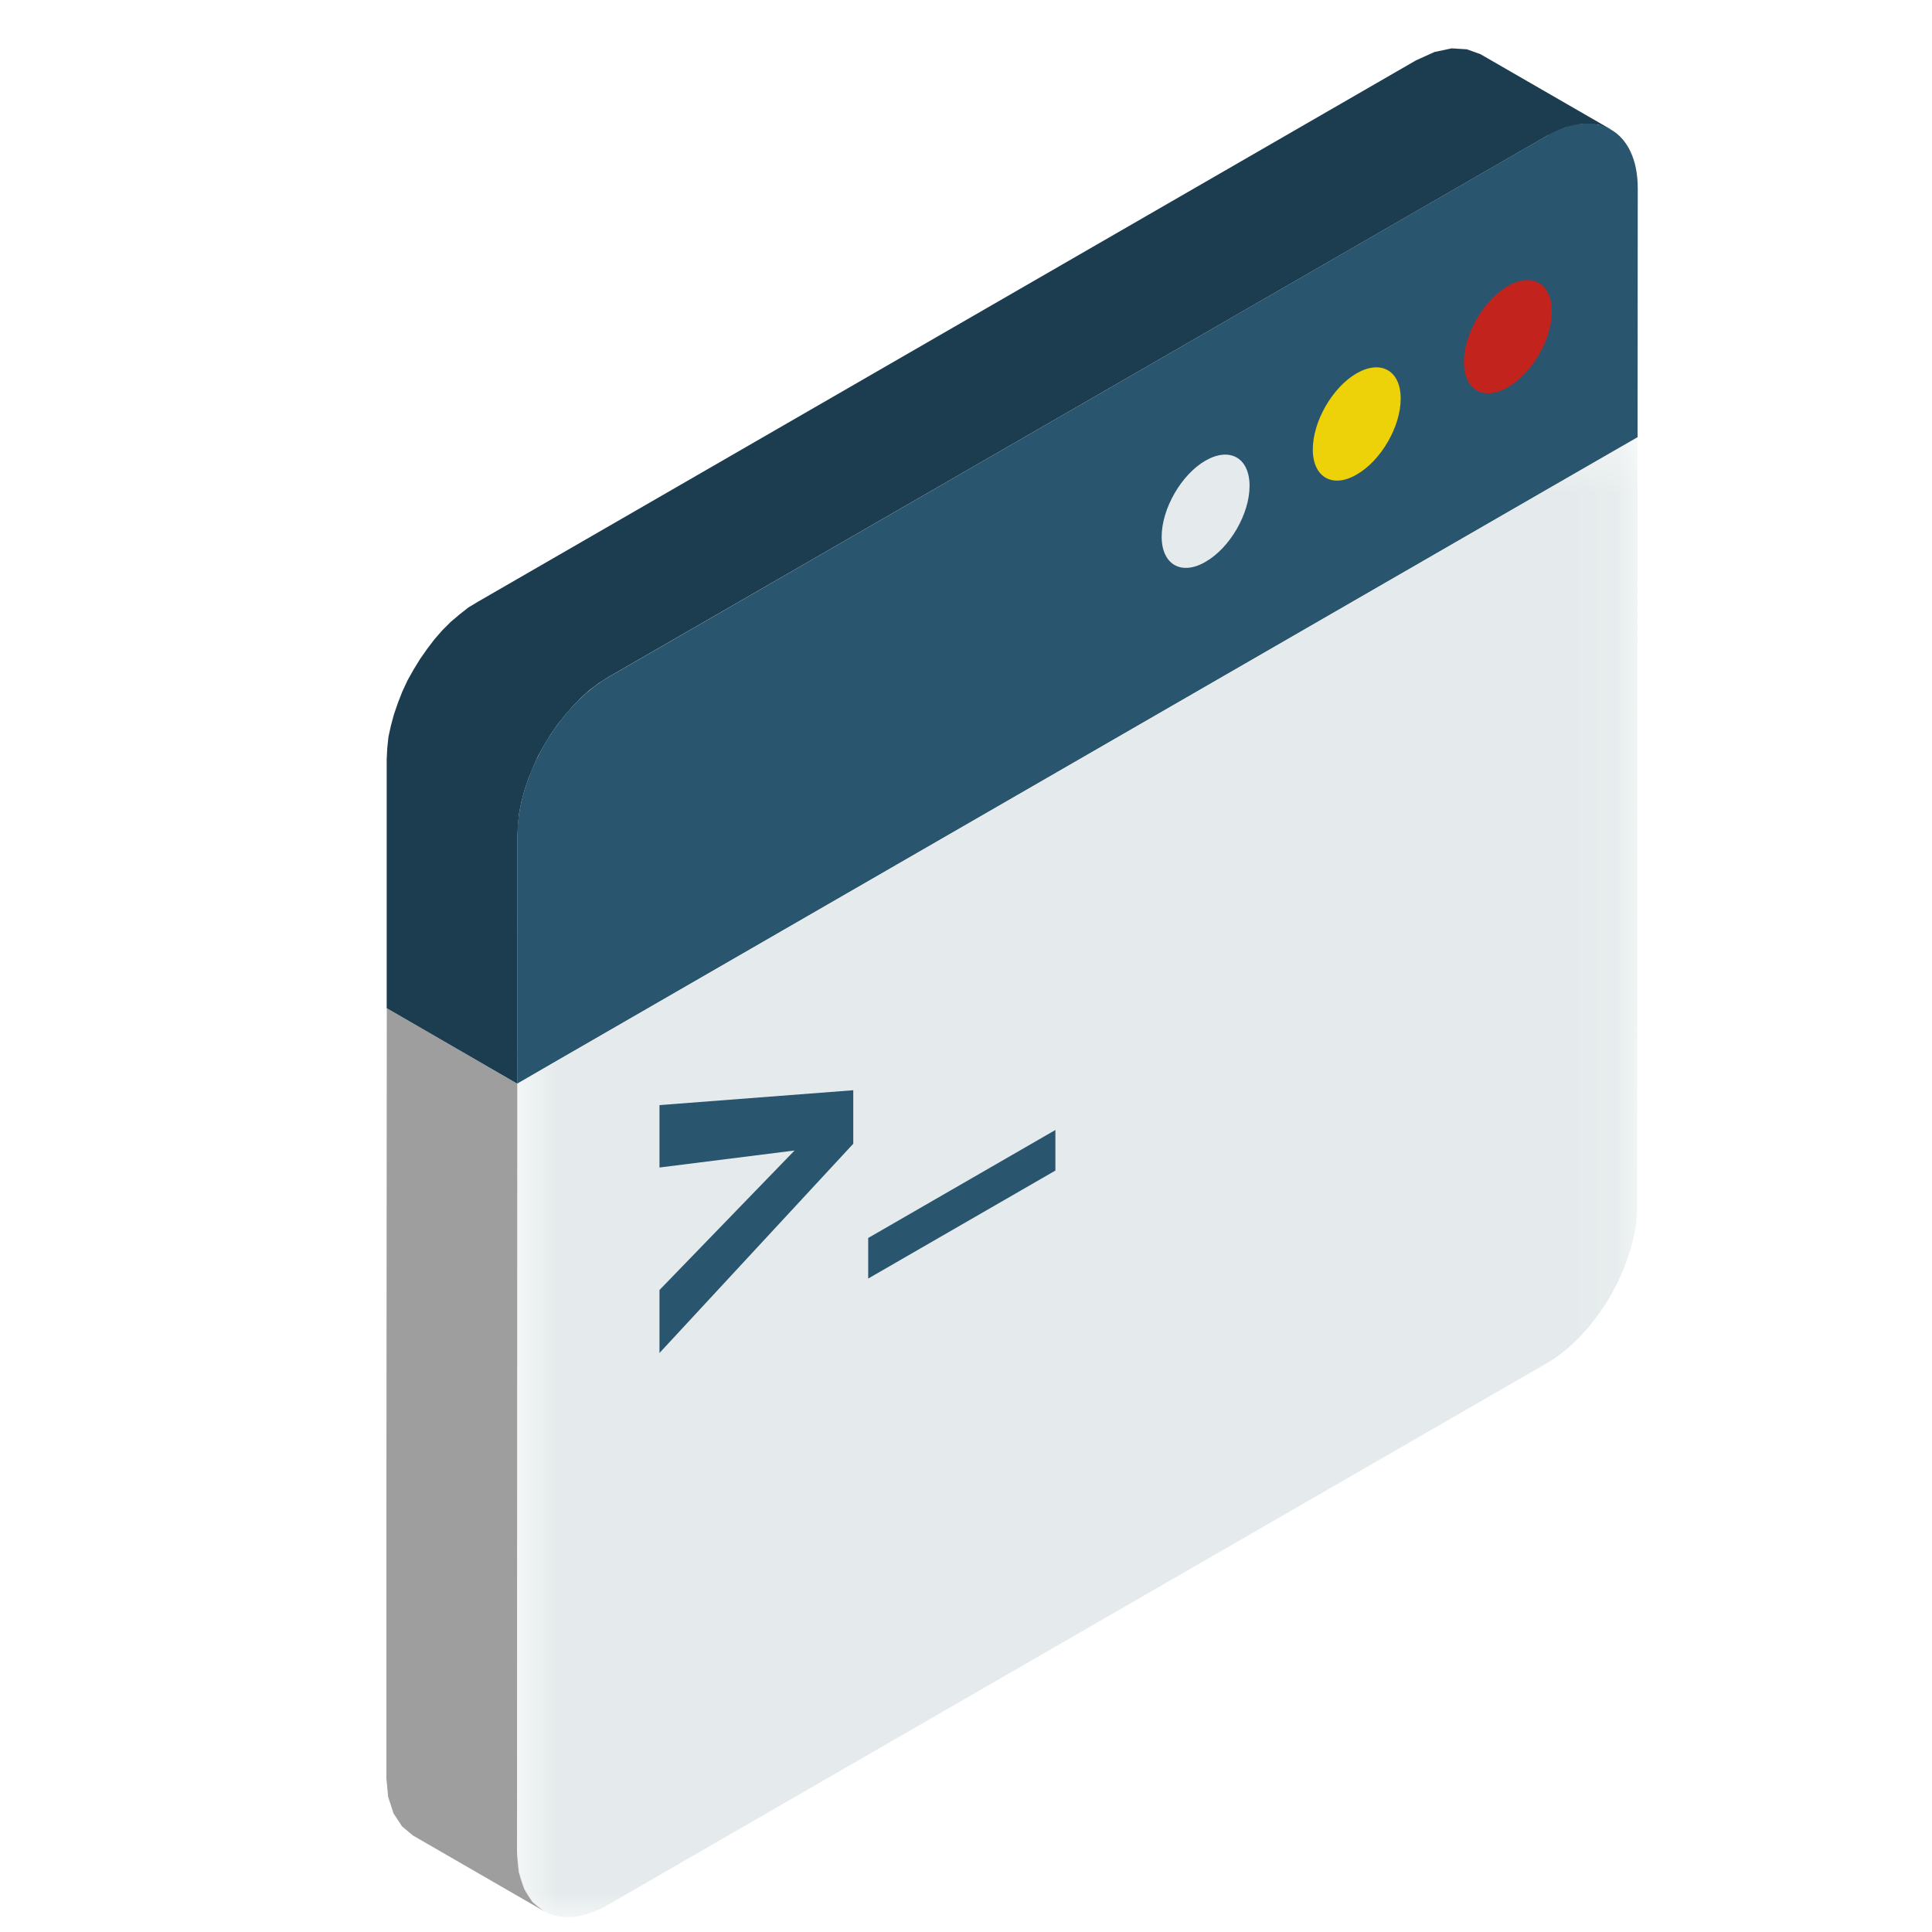 <?xml version="1.0" encoding="UTF-8"?>
<svg width="40px" height="40px" viewBox="0 0 40 40" version="1.1" xmlns="http://www.w3.org/2000/svg" xmlns:xlink="http://www.w3.org/1999/xlink">
    <!-- Generator: Sketch 52.5 (67469) - http://www.bohemiancoding.com/sketch -->
    <title>Icon/Category/Software</title>
    <desc>Created with Sketch.</desc>
    <defs>
        <polygon id="path-1" points="2.704 1.362 25.904 1.362 25.904 32 2.704 32"></polygon>
    </defs>
    <g id="Icon/Category/Software" stroke="none" stroke-width="1" fill="none" fill-rule="evenodd">
        <g id="Group-21" transform="translate(7, 1)">
            <g id="Group-20">
                <polygon id="Fill-1" fill="#9D9E9D" points="1 30.481 1 35.821 1.036 36.201 1.148 36.545 1.324 36.813 1.548 37.001 4.256 38.565 4.024 38.377 3.856 38.109 3.744 37.765 3.704 37.349 3.712 21.437 1.008 19.873"></polygon>
                <polygon id="Fill-2" fill="#E5EBEC" points="1.007 19.873 3.711 21.437 26.907 8.049 24.199 6.489"></polygon>
                <polygon id="Fill-3" fill="#1C3C50" points="23.054 0.001 22.698 0.077 22.318 0.249 2.89 11.461 2.698 11.577 2.514 11.721 2.33 11.877 2.158 12.049 1.994 12.237 1.842 12.437 1.694 12.649 1.562 12.865 1.438 13.085 1.33 13.317 1.238 13.553 1.158 13.785 1.094 14.021 1.042 14.257 1.018 14.489 1.006 14.717 1.006 19.873 3.71 21.437 3.714 16.281 3.726 16.049 3.75 15.821 3.798 15.585 3.862 15.349 3.942 15.113 4.038 14.881 4.142 14.649 4.27 14.421 4.402 14.205 4.546 13.997 4.702 13.801 4.866 13.613 5.034 13.441 5.214 13.281 5.402 13.141 5.598 13.017 25.026 1.813 25.406 1.641 25.758 1.565 26.078 1.577 26.354 1.681 23.65 0.121 23.37 0.021"></polygon>
                <g id="Group-19" transform="translate(1, 0.691)">
                    <path d="M4.596,12.329 L24.024,1.121 C25.06,0.525 25.908,1.013 25.908,2.209 L25.904,7.361 L2.708,20.745 L2.712,15.589 C2.712,14.393 3.56,12.929 4.596,12.329" id="Fill-4" fill="#2A556F"></path>
                    <g id="Group-8" transform="translate(0, 6)">
                        <mask id="mask-2" fill="white">
                            <use xlink:href="#path-1"></use>
                        </mask>
                        <g id="Clip-7"></g>
                        <path d="M25.904,1.362 L25.896,17.278 C25.896,18.474 25.052,19.942 24.016,20.538 C16.888,24.65 11.712,27.634 4.588,31.746 C3.548,32.342 2.704,31.854 2.704,30.658 L2.708,14.746 L25.904,1.362 Z" id="Fill-6" fill="#E5EBEC" mask="url(#mask-2)"></path>
                    </g>
                    <path d="M16.959,7.845 C17.463,7.557 17.871,7.789 17.871,8.369 C17.871,8.949 17.463,9.653 16.959,9.941 C16.459,10.233 16.051,9.997 16.051,9.421 C16.051,8.841 16.459,8.133 16.959,7.845" id="Fill-9" fill="#E5EBEC"></path>
                    <path d="M20.088,6.038 C20.592,5.75 21,5.982 21,6.562 C21,7.142 20.592,7.846 20.088,8.134 C19.588,8.426 19.18,8.19 19.18,7.614 C19.18,7.034 19.588,6.326 20.088,6.038" id="Fill-11" fill="#EDD109"></path>
                    <path d="M23.217,4.231 C23.721,3.943 24.129,4.175 24.129,4.755 C24.129,5.335 23.721,6.039 23.217,6.327 C22.717,6.619 22.309,6.383 22.309,5.807 C22.309,5.227 22.717,4.523 23.217,4.231" id="Fill-13" fill="#C2231D"></path>
                    <polygon id="Fill-15" fill="#2A556F" points="9.975 24.78 9.975 23.94 13.851 21.704 13.851 22.544"></polygon>
                    <polygon id="Fill-17" fill="#2A556F" points="5.654 26.321 5.654 25.017 8.45 22.129 5.654 22.481 5.654 21.189 9.666 20.881 9.666 21.989"></polygon>
                </g>
            </g>
        </g>
    </g>
</svg>